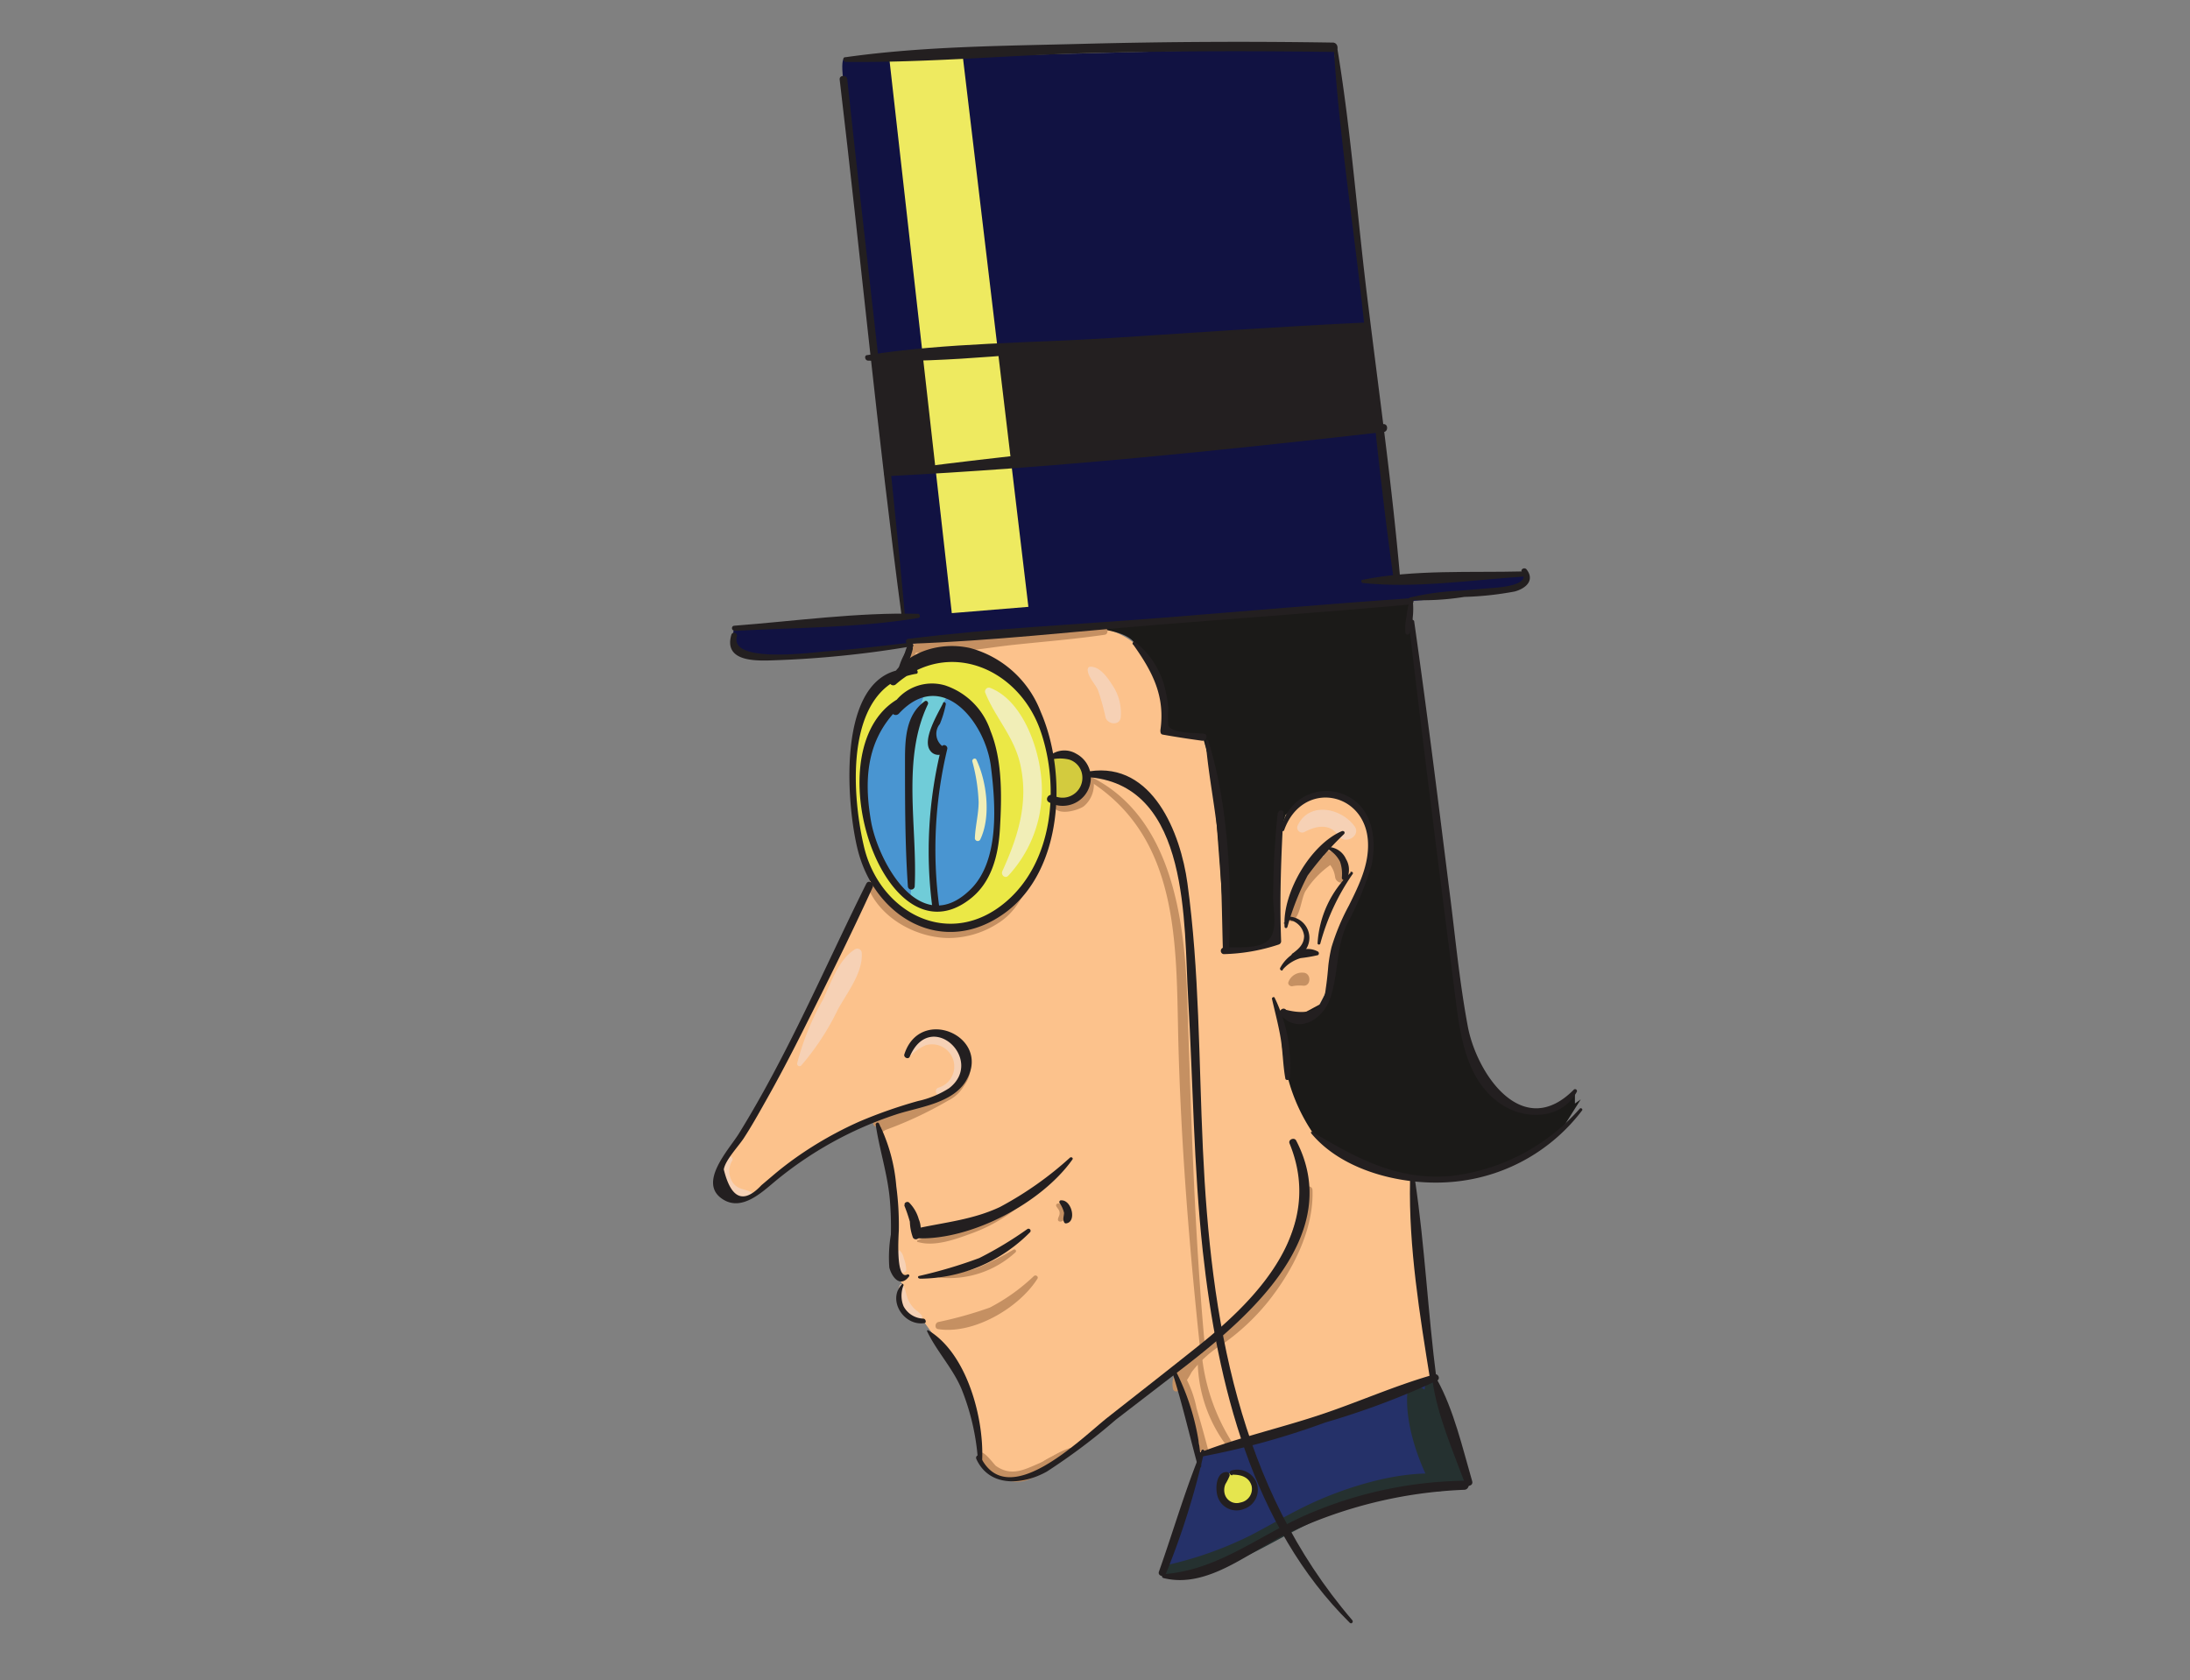 <svg id="illustration" xmlns="http://www.w3.org/2000/svg" viewBox="0 0 198.43 152.24"><rect x="0" y="0" width="198.43" height="152.24" fill="#808080" stroke="none"/><defs><style>.cls-1{fill:#fcc28c;}.cls-2{fill:#1b1a18;}.cls-3{fill:#ebe846;}.cls-4{fill:#4995d1;}.cls-5{fill:#70ccd8;}.cls-6{fill:#111242;}.cls-7{fill:#231f20;}.cls-8{fill:#eeea60;}.cls-9{fill:#c59062;}.cls-10{fill:#f6d1b5;}.cls-11{fill:#f1eeb7;}.cls-12{fill:#d3cb3e;}.cls-13{fill:#253169;}.cls-14{fill:#e5e54e;}.cls-15{fill:#253130;}</style></defs><path class="cls-1" d="M92,134.05l2.37-.74,4.1-3,4.35-3.4,3.57-2.62,1.16,2.16,1.24,5.35,11.71-3.49,9.57-3.48-1.13-7.07-.75-8L128,107l-11.7-15.25,2.64.45,1.56-3,.73-3.7.73-2.3,1.84-4L124.2,76,123,73.08l-2-1.19-2.74.47-1.79,1.5L115.81,76l-.14,4.25.07,4.31-1.37,1.13-2.56.47-.73-.17-.28-8.49-.9-7.38L109,66.8l-3.54-.54-.41-4.49-2.24-3.45a6.56,6.56,0,0,0-4.93-1.45c-3.19.26-5.51.71-5.51.71H87.12l-4.82.54L82,59.83,78.77,80.25,72.71,92.79l-3.85,7.26-3.55,5.76.31,2.06,1.56.64,1.13-.13L72.43,105l5-2.87,1.67-.76L80.24,104l.3,1.57.52,4.23-.15,4.28.54,1.17v.63l.36.55-.36,1.64.82,1.2,1.39.43,1.52,2.11,2.52,3.5.65,3.25.45,3.77.78,1,1,.52Z"/><path class="cls-2" d="M127.81,54.49l.44,4.68,3.37,26.33,1.32,9,1.31,3.17,2.22,2.25,2.65.8,2.52-.74,1.06-1.09V100l.53-.38-1.79,2.84L137.77,105l-3.53,1.36-5.31.49-4.71-1-4-2.31-1.13-.68a16.27,16.27,0,0,1-2.43-5.31,18,18,0,0,1-.57-4.6l-.35-1.43,2,.49,1.85-1,.94-1.81.73-3.7,1.12-3.16,1.45-3.17L124.2,76,123,73.08l-2-1.19-2.74.47-1.79,1.5L115.81,76l-.14,4.25.07,4.31-.36.84-1,.29-2.56.47-.73-.17L109.9,70.12l-.54-2L109,66.8l-3.54-.54-.17-3.75-1.37-2.91-1.11-1.28s-.44-1.32-4.93-1.45C93.61,56.76,127.81,54.49,127.81,54.49Z"/><polygon class="cls-3" points="83.42 59.74 86.38 59.16 89.87 60.31 92.65 62.56 94.81 66.5 95.37 70.5 94.97 75.49 93.28 79.75 90.92 82.34 88.49 83.66 86.38 84.17 83.42 83.66 81.18 82.17 78.75 79.17 77.65 75.24 77.12 71.31 77.39 67.16 78.33 63.72 79.84 62.05 81.24 61.12 83.42 59.74"/><polygon class="cls-4" points="82.3 63.1 84.38 62.56 87.7 63.84 89.68 67 90.3 70.5 90.3 74.75 89.75 78.17 88.66 80.25 87.24 81.56 84.97 82.34 81.84 81.01 79.73 78.17 78.33 72.98 78.33 68.75 79.74 65.5 81.12 63.99 82.3 63.1"/><polygon class="cls-5" points="83.86 62.56 83.15 64.73 82.49 67.56 82.45 71.67 82.52 76.58 82.58 80.25 82.49 81.29 84.32 82.21 84.97 82.34 84.57 80.3 84.38 77.12 84.56 74.43 84.93 70.93 85.43 68.35 85.43 68.04 84.68 67.81 84.47 66.81 84.97 65.41 85.43 64.16 85.43 63.79 85.93 62.87 83.86 62.56"/><path class="cls-6" d="M66.48,57l-.14,1.16.53,1,1.31.59,4.69-.15,6.25-.77,3.33-.48,5.67-.67L97,57l10-.85,23.13-1.87,4.67-.66,2.71-.3.95-.92L138,52l-4.88.33h-6.55L126,47.43l-.76-6.58-1.8-15.61-2.61-21L76.87,5.4s-.81-1-.47,1.81.59,5.72.59,5.72l1.13,10.44,3.72,32.46Z"/><polygon class="cls-7" points="79.24 32.31 123.93 29.59 124.99 38.78 80.4 42.93 79.24 32.31"/><polygon class="cls-8" points="80.56 5.15 86.24 55.56 93.18 54.99 87.24 5.15 80.56 5.15"/><path class="cls-9" d="M78.73,80.61C79.94,83.32,83.14,85,86,85a8.28,8.28,0,0,0,4.24-1.22c1.47-.87,2-1.88,2.83-3.24,0-.06-.06-.12-.1-.06a8.88,8.88,0,0,1-7,3.61c-3,0-4.92-1.78-6.72-3.89-.3-.34-.75.1-.59.45Z"/><path class="cls-9" d="M95.44,73.07c.42.87,2.16.4,2.75,0a2.55,2.55,0,0,0,.7-3c-.11-.19-.47-.12-.44.12a2.22,2.22,0,0,1-.73,2.31,2,2,0,0,1-1.21.43c-.34,0-.66-.15-1,0a.13.13,0,0,0-.08.2Z"/><path class="cls-9" d="M79.42,102.07c2.09-.14,4.57-1.46,6.39-2.44,1.3-.7,2.45-1.9,2-3.47a.26.26,0,0,0-.5.07c.14,3.72-5.84,3.58-8.12,5.38a.27.27,0,0,0,.19.46Z"/><path class="cls-9" d="M80,102.54c.35-.24.63-.56,1-.77s.82-.28,1.15-.53a.21.21,0,0,0,0-.37,2.69,2.69,0,0,0-2.39,1.37c-.08.18.09.43.29.3Z"/><path class="cls-9" d="M79.88,102.52a35.31,35.31,0,0,0,6.05-2.8,3.29,3.29,0,0,0,1.81-3.38c0-.31-.59-.24-.55.07.44,3.26-5.34,4.46-7.49,5.69-.22.12-.07.51.18.42Z"/><path class="cls-9" d="M83.15,112.54c1.52.46,3.4-.23,4.84-.76a14.58,14.58,0,0,0,4.34-2.46c.22-.19-.07-.55-.32-.4a22.49,22.49,0,0,1-4.77,2.41c-1.34.44-2.86.45-4.11,1.07a.08.08,0,0,0,0,.14Z"/><path class="cls-9" d="M106.82,126a8.23,8.23,0,0,0,1.16-1.68,10.54,10.54,0,0,1,2.87-2.57,20.2,20.2,0,0,0,4-3.74c2.22-2.76,4.21-6.55,4.07-10.19a.33.33,0,0,0-.64-.09c-1.32,4.6-2.54,8.61-6.25,11.93-1.64,1.47-6.29,3.49-5.75,6.21a.3.3,0,0,0,.5.13Z"/><path class="cls-9" d="M107,124.42a10.3,10.3,0,0,0,.73,3.39c.37,1.26.77,2.52,1.19,3.77a.29.29,0,0,0,.56-.15c-.33-1.28-.69-2.55-1.06-3.81a10.09,10.09,0,0,0-1.24-3.24.1.1,0,0,0-.18,0Z"/><path class="cls-9" d="M108.52,131a.78.78,0,0,0,0,.37.18.18,0,0,0,.36,0,.78.78,0,0,0,0-.37.15.15,0,0,0-.28,0Z"/><path class="cls-9" d="M117.08,83.51c.74-.48.79-1.94,1.17-2.7a8.27,8.27,0,0,1,2.87-2.8.45.45,0,0,0-.34-.81,6.16,6.16,0,0,0-3.26,2.8c-.49.78-1.5,2.73-.58,3.49a.12.12,0,0,0,.14,0Z"/><path class="cls-9" d="M119.93,77.53a10.53,10.53,0,0,1,.66.94,2.23,2.23,0,0,1,.38,1,.6.6,0,0,0,1.19,0,2.15,2.15,0,0,0-2.06-2.4.24.24,0,0,0-.17.41Z"/><path class="cls-9" d="M117.07,89.37a3.35,3.35,0,0,1,1-.05c.75.07.77-1.17,0-1.18a1.31,1.31,0,0,0-1.33.85c-.08.24.17.41.38.38Z"/><path class="cls-9" d="M82.61,58.68c-.26.22-.39.38-.33.71a.23.23,0,0,0,.39.11c.23-.25.19-.47.09-.78a.09.09,0,0,0-.15,0Z"/><path class="cls-9" d="M82.53,59.69a.93.93,0,0,0,.49-1,.31.31,0,0,0-.45-.19.93.93,0,0,0-.26,1.14.15.15,0,0,0,.22.08Z"/><path class="cls-9" d="M82.74,59.12c3,.3,6.14-.37,9.11-.69,2.74-.29,5.51-.51,8.24-.91.4-.06.3-.71-.1-.7-3,.11-6.07.44-9.1.68-2.73.21-5.6.14-8.24.91a.36.36,0,0,0,.09.71Z"/><path class="cls-9" d="M98.71,70.77c8.16,5.18,7.85,14.77,8.05,23.35.23,9.44,1,18.9,2,28.3,0,.28.48.29.45,0-1-10.67-1.28-21.32-1.64-32-.24-7.19-1.43-16.38-8.67-20a.19.19,0,0,0-.19.32Z"/><path class="cls-9" d="M108.52,123a13.07,13.07,0,0,0,2.83,8.28c.21.28.69,0,.48-.28a18.27,18.27,0,0,1-2.92-8.06c0-.24-.38-.16-.39.06Z"/><path class="cls-9" d="M88.81,131.66l-.07.08a.32.32,0,0,0,0,.38,3.67,3.67,0,0,0,2.94,2.11,2.86,2.86,0,0,0,3-1.48c.06-.14-.11-.31-.26-.26-1.46.59-2.68,1.4-4.19.34-.13-.1-1.13-1.45-1.38-1.17Z"/><path class="cls-9" d="M93.89,133.21a9.07,9.07,0,0,0,2.44-1.39.14.14,0,0,0-.14-.24A9.26,9.26,0,0,0,93.78,133c-.08.06,0,.22.11.18Z"/><path class="cls-9" d="M94.06,133.07a7.14,7.14,0,0,0,1.57-.71,7,7,0,0,0,1.51-.84c.14-.13,0-.35-.19-.31a7.18,7.18,0,0,0-1.56.74,8.41,8.41,0,0,0-1.47.88c-.12.1,0,.28.14.24Z"/><path class="cls-9" d="M85,120.44c3.21.5,7.33-1.92,9-4.57.12-.2-.15-.38-.32-.24a17.38,17.38,0,0,1-4,2.86A35.53,35.53,0,0,1,85,119.8c-.29.09-.34.59,0,.64Z"/><path class="cls-9" d="M95.71,109.31c.12.2.29.34.3.59s-.12.37-.15.57.16.25.29.22c.75-.18.44-1.66-.3-1.63a.17.17,0,0,0-.14.25Z"/><path class="cls-9" d="M85.1,115.77A8.88,8.88,0,0,0,92,113.49a.15.15,0,0,0-.19-.24,27.52,27.52,0,0,1-3.39,1.7,23.42,23.42,0,0,1-3.31.68.07.07,0,0,0,0,.14Z"/><path class="cls-10" d="M65.91,104.88a2.48,2.48,0,0,0,0,2.6c.4.63,1.31,1.37,2.09,1.13A.33.33,0,0,0,68,108c-.55-.26-1.09-.22-1.53-.74a1.85,1.85,0,0,1-.11-2.12.28.28,0,0,0-.48-.27Z"/><path class="cls-10" d="M81.41,113.34a1.31,1.31,0,0,0-.08.76,3.26,3.26,0,0,0,.16,1c.13.31.63.3.62-.08a3,3,0,0,0-.22-1,1.32,1.32,0,0,0-.37-.71.07.07,0,0,0-.11,0Z"/><path class="cls-10" d="M81.57,116.42c-.65,1,.55,3.16,1.68,3.24a.3.3,0,0,0,.26-.46,2.26,2.26,0,0,0-.53-.49,2.76,2.76,0,0,1-.6-.75c-.28-.49-.29-1.06-.56-1.54a.15.15,0,0,0-.25,0Z"/><path class="cls-10" d="M82.45,95.72a4.42,4.42,0,0,1,1.42-1,2,2,0,0,1,2,.5A2,2,0,0,1,85,98.57a.34.34,0,0,0,.18.65,2.8,2.8,0,0,0,1.43-4.63,2.69,2.69,0,0,0-2.71-.75c-.8.23-1.7.86-1.75,1.76a.18.18,0,0,0,.3.12Z"/><path class="cls-10" d="M72.59,96.56a23.19,23.19,0,0,0,3.34-5.11c.84-1.52,2.27-3.32,2.15-5.1a.4.4,0,0,0-.59-.34c-1.53.92-2.19,3.07-2.95,4.62a23.58,23.58,0,0,0-2.31,5.72.22.22,0,0,0,.36.21Z"/><path class="cls-10" d="M118.2,75.39c1.06-.57,2.3-.8,3.07.33.61.89,2.09,0,1.46-.85-1.2-1.65-4.09-2.27-5.14-.09a.45.45,0,0,0,.61.61Z"/><path class="cls-10" d="M98.55,60.63c0,.69.62,1.26.92,1.87a20.85,20.85,0,0,1,.71,2.54c.2.6,1.24.74,1.36,0a4.48,4.48,0,0,0-.78-3c-.42-.67-1.14-1.68-2-1.62a.2.2,0,0,0-.19.19Z"/><path class="cls-11" d="M89.26,62.74c.92,2.32,2.64,4,3.2,6.59.75,3.44-.23,6.51-1.64,9.61-.15.34.24.71.53.42a11.42,11.42,0,0,0,2.9-9.63c-.39-2.66-1.85-6.39-4.57-7.41a.35.35,0,0,0-.42.42Z"/><path class="cls-11" d="M88.1,69a16.22,16.22,0,0,1,.57,3.67c0,1.11-.3,2.18-.34,3.29a.26.26,0,0,0,.48.13c1-2.06.61-5.23-.34-7.25-.1-.21-.42-.06-.37.16Z"/><polygon class="cls-12" points="95.37 68.56 96.24 68.37 97.19 68.47 98.12 69.25 98.46 70.5 98.1 71.7 97.19 72.36 96.31 72.48 95.55 72.36 95.55 70.88 95.23 69.55 95.37 68.56"/><polygon class="cls-13" points="108.78 131.81 130.06 124.84 133.06 134.31 131.86 134.64 125.77 135.4 120.19 136.99 113.96 139.96 110.62 141.81 106.39 142.93 105.33 142.5 107.41 136.5 108.78 131.81"/><polygon class="cls-14" points="111.59 133.34 110.85 134.05 110.85 135.81 112.18 136.49 112.93 136.18 113.75 135.31 113.58 134.31 112.99 133.5 111.59 133.34"/><path class="cls-15" d="M127.53,126.06c-.28,2.75.93,6.34,2.26,8.72a.72.72,0,0,0,1.31-.56c-.44-1.38-1-2.7-1.39-4.11s-.52-2.86-1-4.21a.59.59,0,0,0-1.16.16Z"/><path class="cls-15" d="M133,134.06c-3.9-1.37-9.35.14-13,1.65-2.32.95-4.45,2.25-6.67,3.41a33.36,33.36,0,0,1-7.69,2.72c-.51.13-.35.83.12.87,4.47.39,8.63-2.58,12.46-4.46a32,32,0,0,1,7.22-2.57c2.5-.56,5.11-.38,7.58-1a.34.34,0,0,0,0-.64Z"/><path class="cls-15" d="M130.59,133.91a5.14,5.14,0,0,0,1.71.48c.5.07.6-.76.12-.87a4.77,4.77,0,0,0-1.68-.14c-.25,0-.42.39-.15.53Z"/><path class="cls-15" d="M128.49,125.88c-1.3,2.7.41,6.81,3,8.18a.65.65,0,0,0,.65-1.12,5.47,5.47,0,0,1-2.38-3.12c-.4-1.27-.24-2.66-.74-3.87-.08-.19-.38-.3-.49-.07Z"/><path class="cls-15" d="M132.67,133.36a16.42,16.42,0,0,0-1.08-4.24,11,11,0,0,0-1.58-3.7c-.31-.37-.91,0-.92.38a11.35,11.35,0,0,0,1.21,4,15.7,15.7,0,0,0,1.77,3.75c.17.23.62.19.6-.16Z"/><path class="cls-15" d="M128.92,126c-.73,1.87,0,5.79,1.6,7.1a.39.39,0,0,0,.65-.38,23.38,23.38,0,0,0-1.2-3.3c-.33-1.12-.35-2.34-.76-3.42a.15.15,0,0,0-.29,0Z"/><path class="cls-15" d="M129.71,128.36c.06.86.09,1.69.22,2.53a3.59,3.59,0,0,0,.82,2.23.53.53,0,0,0,.88-.24,4.05,4.05,0,0,0-.52-2.15c-.32-.8-.65-1.61-.9-2.43-.08-.27-.52-.23-.5.06Z"/><path class="cls-15" d="M131.82,132.37a2.78,2.78,0,0,0-.07,1.59c.13.59,1.14.47,1.07-.15a2.81,2.81,0,0,0-.61-1.54c-.11-.16-.34-.05-.39.1Z"/><path class="cls-7" d="M78.49,80.08c-3.78,7.6-7.08,15.44-11.56,22.67-.89,1.43-3.73,4.43-1.46,5.91,1.73,1.14,3.54-.6,4.78-1.63A33.64,33.64,0,0,1,81.16,101c2.1-.7,5.3-1,6.47-3.24,2.09-3.91-4.28-6.62-5.69-2.22-.09.29.37.5.49.21,1.88-4.4,6.85.29,3.58,2.85a8.61,8.61,0,0,1-2.83,1.17,43.38,43.38,0,0,0-5.31,1.86,33.71,33.71,0,0,0-5.7,3.23c-.69.49-1.36,1-2,1.54l-1.18,1q-2.42,2.58-3.41-1.43c.14-.87,1.38-2.14,1.85-2.89.65-1,1.27-2.1,1.87-3.17,1.21-2.13,2.35-4.31,3.45-6.5,2.16-4.29,4.3-8.59,6.32-13,.18-.39-.38-.72-.57-.34Z"/><path class="cls-7" d="M79.34,101.87c.34,2.32,1.09,4.53,1.29,6.89a29.29,29.29,0,0,1,.09,3.11,12.41,12.41,0,0,0-.14,3c.24.89,1,1.85,1.79.79.08-.11-.06-.22-.16-.17-1.09.56-.78-3.67-.77-4a26.7,26.7,0,0,0-.23-4,15.63,15.63,0,0,0-1.57-5.69c-.1-.18-.33,0-.3.13Z"/><path class="cls-7" d="M81.73,116.36c-1.36,1.43.14,3.8,2,3.54.25,0,.16-.39-.06-.41a2.11,2.11,0,0,1-1.8-1.12,2.53,2.53,0,0,1,0-1.91c0-.1-.1-.17-.17-.1Z"/><path class="cls-7" d="M81.93,109.22a13.79,13.79,0,0,1,.51,1.49,4.6,4.6,0,0,0,.28,1.44.31.31,0,0,0,.53,0,2.09,2.09,0,0,0,0-1.66,3.48,3.48,0,0,0-.87-1.51c-.16-.16-.5,0-.41.24Z"/><path class="cls-7" d="M83.17,112.21c4.84.16,11.19-3.18,14-7.14.1-.14-.1-.26-.22-.17a31.33,31.33,0,0,1-6.36,4.48c-2.43,1.14-4.91,1.37-7.5,1.93-.51.11-.38.88.13.9Z"/><path class="cls-7" d="M83.32,115.87a14.14,14.14,0,0,0,10-4.2.19.19,0,0,0-.23-.3A33.51,33.51,0,0,1,88.73,114a43,43,0,0,1-5.44,1.62.11.11,0,0,0,0,.22Z"/><path class="cls-7" d="M84,120.63c.87,1.82,2.27,3.28,3.09,5.16a21.28,21.28,0,0,1,1.52,6.54.19.19,0,0,0,.38,0c.18-3.81-1.38-9.72-4.9-11.79a.07.07,0,0,0-.09.09Z"/><path class="cls-7" d="M88.45,132.18c1.18,2.63,4.22,2.39,6.4,1.17a55.77,55.77,0,0,0,6.25-4.7l6.34-4.88c5.91-4.59,14.39-12,10-20.42-.17-.32-.74-.09-.6.26,3.13,7.62-2.61,13.84-8.17,18.28-2.76,2.21-5.55,4.38-8.33,6.57-2.41,1.91-9.1,8.65-11.52,3.5-.11-.24-.47,0-.36.22Z"/><path class="cls-7" d="M116.36,75.21c1.65-4.59,7.4-3.49,7.59,1.12.09,2.06-.83,3.91-1.72,5.71a20.18,20.18,0,0,0-1.59,3.81,14.25,14.25,0,0,0-.28,1.61c-.06.72-.13,1.44-.24,2.15q-.27,2.73-3.59,1.9c-.29-.33-.79.16-.49.48,1.61,1.73,3.78.45,4.47-1.49.77-2.19.52-4.49,1.51-6.7a28.75,28.75,0,0,0,2.25-5.38c.51-2.39.09-5.28-2.39-6.38a4.16,4.16,0,0,0-5.8,3.1.14.14,0,0,0,.28.07Z"/><path class="cls-7" d="M115.25,90.51c.27,1.19.59,2.38.79,3.58s.2,2.43.42,3.63c0,.19.37.2.4,0a14,14,0,0,0-1.37-7.31c-.06-.14-.27,0-.24.1Z"/><path class="cls-7" d="M115.77,73.66a74.56,74.56,0,0,0-.41,7.76c0,1.08.47,3-.5,3.83s-3,.51-4,.62a.3.3,0,0,0,0,.59,17,17,0,0,0,5-.87.31.31,0,0,0,.22-.3c-.15-3.88,0-7.74.22-11.63,0-.32-.45-.3-.49,0Z"/><path class="cls-7" d="M102.67,58.4c1.74,2.44,2.92,4.66,2.47,7.77,0,.16,0,.37.23.4,1.18.21,2.35.39,3.54.55.41.06.59-.58.17-.63-.71-.1-2.88,0-3.22-.74a9.89,9.89,0,0,1,0-1.53,8.92,8.92,0,0,0-.2-1.36,7.68,7.68,0,0,0-2.8-4.68.16.16,0,0,0-.22.22Z"/><path class="cls-7" d="M109.24,67.16c.25,3.13.92,6.23,1.19,9.37s.28,6.3.37,9.46a.28.28,0,0,0,.56,0c.27-6-.07-13.07-1.88-18.87,0-.12-.25-.11-.24,0Z"/><path class="cls-7" d="M127.65,56.43c1.31,11.23,2.75,22.46,4.18,33.67.45,3.54.93,7.76,4.16,9.94,2.18,1.48,5.47,1.43,6.86-1.07a.17.17,0,0,0-.27-.21c-4.64,4.66-8.79-1.47-9.59-5.77s-1.16-8.45-1.71-12.65c-1-8-2-16-3.14-24,0-.27-.52-.21-.49.07Z"/><path class="cls-7" d="M118.8,102.69c3,3.63,8.93,4.92,13.44,4.34a16.48,16.48,0,0,0,11.11-6.41c.09-.12-.11-.27-.21-.16a18.32,18.32,0,0,1-11.65,6.1c-4.9.44-8.55-1.6-12.61-4-.07,0-.13,0-.08.11Z"/><path class="cls-7" d="M127.76,107c-.13,6,.88,12.18,1.83,18.07,0,.32.62.25.57-.08-.78-6-1.06-12.09-1.95-18.06,0-.26-.45-.18-.45.07Z"/><path class="cls-7" d="M129.81,125.21c.42,3,1.85,6.31,2.92,9.19.15.41.79.25.66-.18-.87-3-1.67-6.47-3.17-9.18-.13-.25-.45-.06-.41.17Z"/><path class="cls-7" d="M106.22,124.35c.9,2.83,1.54,5.66,2.32,8.52a.15.15,0,0,0,.3-.05,21.6,21.6,0,0,0-2.31-8.6c-.08-.17-.36,0-.31.13Z"/><path class="cls-7" d="M108.85,131.46c-1.47,3.56-2.55,7.32-3.84,10.95-.15.4.49.57.64.17a70.07,70.07,0,0,0,3.46-11.05.13.13,0,1,0-.26-.07Z"/><path class="cls-7" d="M105.43,143c4,1,7.8-2.41,11.12-4a41.06,41.06,0,0,1,16.11-4,.41.41,0,0,0,0-.82A37.18,37.18,0,0,0,119,137c-4.62,1.87-8.44,5.27-13.54,5.64-.2,0-.27.32,0,.37Z"/><path class="cls-7" d="M108.83,132a70,70,0,0,0,11.25-3.1,71.46,71.46,0,0,0,10.14-3.8c.31-.16.09-.65-.24-.56-3.57,1-7,2.56-10.56,3.73s-7.22,2-10.7,3.35a.2.2,0,0,0,.11.38Z"/><path class="cls-7" d="M111.68,133.63c.73,0,1.47.18,1.72,1a1.25,1.25,0,0,1-1,1.52,1.12,1.12,0,0,1-1.45-.86,1.35,1.35,0,0,1,.09-.82,5.56,5.56,0,0,0,.37-.73.28.28,0,0,0-.27-.35c-1,0-1.06,1.65-.77,2.34a1.79,1.79,0,0,0,2.36,1,1.83,1.83,0,0,0,1.15-2.29,1.87,1.87,0,0,0-2.36-1.17.23.23,0,0,0,.11.42Z"/><path class="cls-7" d="M83,60.64c-7.47-.7-6.34,12.4-5.24,16.53,1.62,6.09,7.77,9.58,13.3,5.55,5.3-3.86,5.65-12.69,3.23-18.23a9.5,9.5,0,0,0-6.4-5.77c-2.74-.61-5.89.34-7.27,2.88a.35.35,0,0,0,.54.42c4.79-4.22,11.22-1.43,13.15,4.3,1.7,5,1.12,11.71-3.12,15.36-5.19,4.47-11.58,1-12.94-5.1C77.12,71.65,76.54,62.13,83,61.06c.25,0,.16-.39-.06-.42Z"/><path class="cls-7" d="M82.68,62.77c-9.71,2.93-3,25,5.17,18.73,2-1.51,2.61-4,2.75-6.38.17-2.86.24-6.19-.85-8.88a6.5,6.5,0,0,0-4.11-4.13,4.21,4.21,0,0,0-4.88,2c-.2.43.33.93.7.54,3.88-4.17,7.8.76,8.32,4.78.43,3.42.81,8.54-1.83,11.15-4.52,4.47-8.27-2.3-9-6-.85-4.68-.22-8.62,3.79-11.52.12-.09,0-.3-.11-.25Z"/><path class="cls-7" d="M83.8,63.54C82.07,64.75,82,67,82,68.89c0,3.78,0,7.64.26,11.41a.31.31,0,0,0,.62,0c.25-5.41-1.19-11.5,1.19-16.47.09-.17-.09-.41-.28-.29Z"/><path class="cls-7" d="M85.45,63.72C85,64.63,83.54,67,84.27,68a.89.89,0,0,0,1.49,0l-.46-.27a38.9,38.9,0,0,0-.82,14.5c0,.35.67.27.62-.08a39,39,0,0,1,.73-14.28c.06-.25-.27-.48-.46-.27a1.41,1.41,0,0,1-.21-2,9.33,9.33,0,0,0,.54-1.8c0-.14-.18-.25-.25-.11Z"/><path class="cls-7" d="M81.88,60.79a6.61,6.61,0,0,0,.83-2,.22.22,0,0,0-.37-.16,6.54,6.54,0,0,0-.9,1.86c-.13.3.29.57.44.26Z"/><path class="cls-7" d="M82.14,59.92a8.65,8.65,0,0,0,.6-1.36c.11-.31-.37-.43-.49-.13a7.27,7.27,0,0,0-.42,1.35.17.17,0,0,0,.31.14Z"/><path class="cls-7" d="M82.3,58.34c7.59-.26,15.18-1.13,22.75-1.74s15.18-1.14,22.76-1.83c.35,0,.36-.58,0-.56-7.59.52-15.17,1.19-22.76,1.79s-15.21.94-22.75,1.89c-.28,0-.3.46,0,.45Z"/><path class="cls-7" d="M127.77,54.3a6.72,6.72,0,0,0-.32,1.53,4.83,4.83,0,0,0-.1,1.56.19.19,0,0,0,.35,0A4.61,4.61,0,0,0,128,56a7,7,0,0,0,0-1.65c0-.13-.2-.09-.23,0Z"/><path class="cls-7" d="M82.47,58.24c-2.57.29-5.13.61-7.7.79-1,.07-8.71,1.14-8-1.38a.26.26,0,0,0-.5-.14c-.7,2.38,2,2.39,3.67,2.33a93.07,93.07,0,0,0,12.58-1.26c.19,0,.15-.36,0-.34Z"/><path class="cls-7" d="M127.82,54.37a24,24,0,0,0,4.85-.28,29,29,0,0,0,4.57-.49c1-.27,1.85-1,1.08-2-.19-.24-.6,0-.42.24.88,1.26-2.35,1.41-2.81,1.45l-2.83.24a23.23,23.23,0,0,0-4.48.61.13.13,0,0,0,0,.26Z"/><path class="cls-7" d="M66.48,57.17C72,56.87,77.74,56.9,83.2,56c.22,0,.16-.37,0-.38-5.51-.14-11.17.66-16.67,1.08-.28,0-.28.45,0,.43Z"/><path class="cls-7" d="M123.49,52.83c4.66.5,9.83-.27,14.5-.58.3,0,.31-.48,0-.47-4.72.12-9.9-.18-14.53.76-.18,0-.12.27,0,.29Z"/><path class="cls-7" d="M82,55.86c-1.46-16.24-3.5-32.44-5.23-48.65,0-.44-.74-.44-.69,0C78,23.42,79.54,39.69,81.7,55.86c0,.18.3.19.28,0Z"/><path class="cls-7" d="M76.63,5.61C84,5.69,91.37,5,98.72,4.81s14.73-.21,22.1-.1a.43.43,0,0,0,0-.85q-11.29-.18-22.6.11c-7.18.19-14.53.21-21.65,1.22-.25,0-.18.42.06.42Z"/><path class="cls-7" d="M120.85,4.36c.52,8.18,1.83,16.34,2.7,24.49.84,7.86,1.6,15.76,2.72,23.59,0,.33.62.26.59-.08C126.15,44.18,125,36,124,27.87c-1-7.83-1.54-15.77-2.84-23.55a.17.17,0,0,0-.33,0Z"/><path class="cls-7" d="M78.66,32.68c7.43.23,15.07-.8,22.5-1.26s15-.88,22.49-1.47c.46,0,.47-.74,0-.72-7.66.36-15.32.91-23,1.4-7.3.46-14.86.42-22.08,1.55-.29,0-.21.49.07.5Z"/><path class="cls-7" d="M80.34,43.15c15-.75,30.08-2.3,45-4,.45,0,.47-.75,0-.72-15,1-30.14,2.29-45.07,4.3-.25,0-.19.44.06.43Z"/><path class="cls-7" d="M96,109a2.62,2.62,0,0,1,.41.9c0,.28-.14.56,0,.83a.17.17,0,0,0,.17.13c1-.1.55-2.1-.4-2.09A.16.16,0,0,0,96,109Z"/><path class="cls-7" d="M116.49,83.61h-.16s0,.08,0,.08l.16,0c.07,0,.07-.12,0-.11Z"/><path class="cls-7" d="M116.65,84a24.12,24.12,0,0,1,1.83-4.66,28.85,28.85,0,0,1,3.3-3.76c.13-.15,0-.33-.21-.26-2.84,1.22-5.37,5.59-5.18,8.65a.13.13,0,0,0,.26,0Z"/><path class="cls-7" d="M120.42,77a2.7,2.7,0,0,1,1,1.09,3.4,3.4,0,0,1,.16,1.45.24.24,0,0,0,.44.12,1.86,1.86,0,0,0-.06-1.81,1.83,1.83,0,0,0-1.47-1.09c-.14,0-.24.16-.1.24Z"/><path class="cls-7" d="M116.66,83.34a1.65,1.65,0,0,1,1.5,1.46c0,.75-.46,1.16-1,1.57a.22.22,0,0,0,.17.41,1.89,1.89,0,0,0,1.28-2.14,1.93,1.93,0,0,0-2-1.58.14.14,0,0,0,0,.28Z"/><path class="cls-7" d="M116.2,87.89a3.44,3.44,0,0,1,1.65-1.07,13.54,13.54,0,0,0,1.57-.27.2.2,0,0,0,0-.32,2,2,0,0,0-1.9,0A3.45,3.45,0,0,0,116,87.7c-.09.15.13.34.25.19Z"/><path class="cls-7" d="M122.38,79.07a9.58,9.58,0,0,0-3,6.43.13.13,0,0,0,.25,0,20.25,20.25,0,0,1,2.93-6.3c.1-.14-.1-.27-.22-.17Z"/><path class="cls-7" d="M95.24,68.83a3.5,3.5,0,0,1,1.64,0,1.7,1.7,0,0,1,1.18,1.44,1.8,1.8,0,0,1-2.64,1.8c-.42-.21-.79.41-.37.63a2.55,2.55,0,0,0,3.79-2.29,2.49,2.49,0,0,0-1.31-2.1,2.09,2.09,0,0,0-2.44.19c-.1.12,0,.37.15.35Z"/><path class="cls-7" d="M98.82,70.44c9,.89,8.44,13.28,8.83,19.93.45,7.66.5,15.34,1.33,23,1.31,12,4.48,24.95,13.32,33.68.15.15.36-.07.23-.23-10.36-12.08-12.83-27.3-13.54-42.72-.37-8-.31-16.12-1.4-24.06-.62-4.54-3.14-11-8.85-10.15-.35,0-.22.55.08.58Z"/></svg>